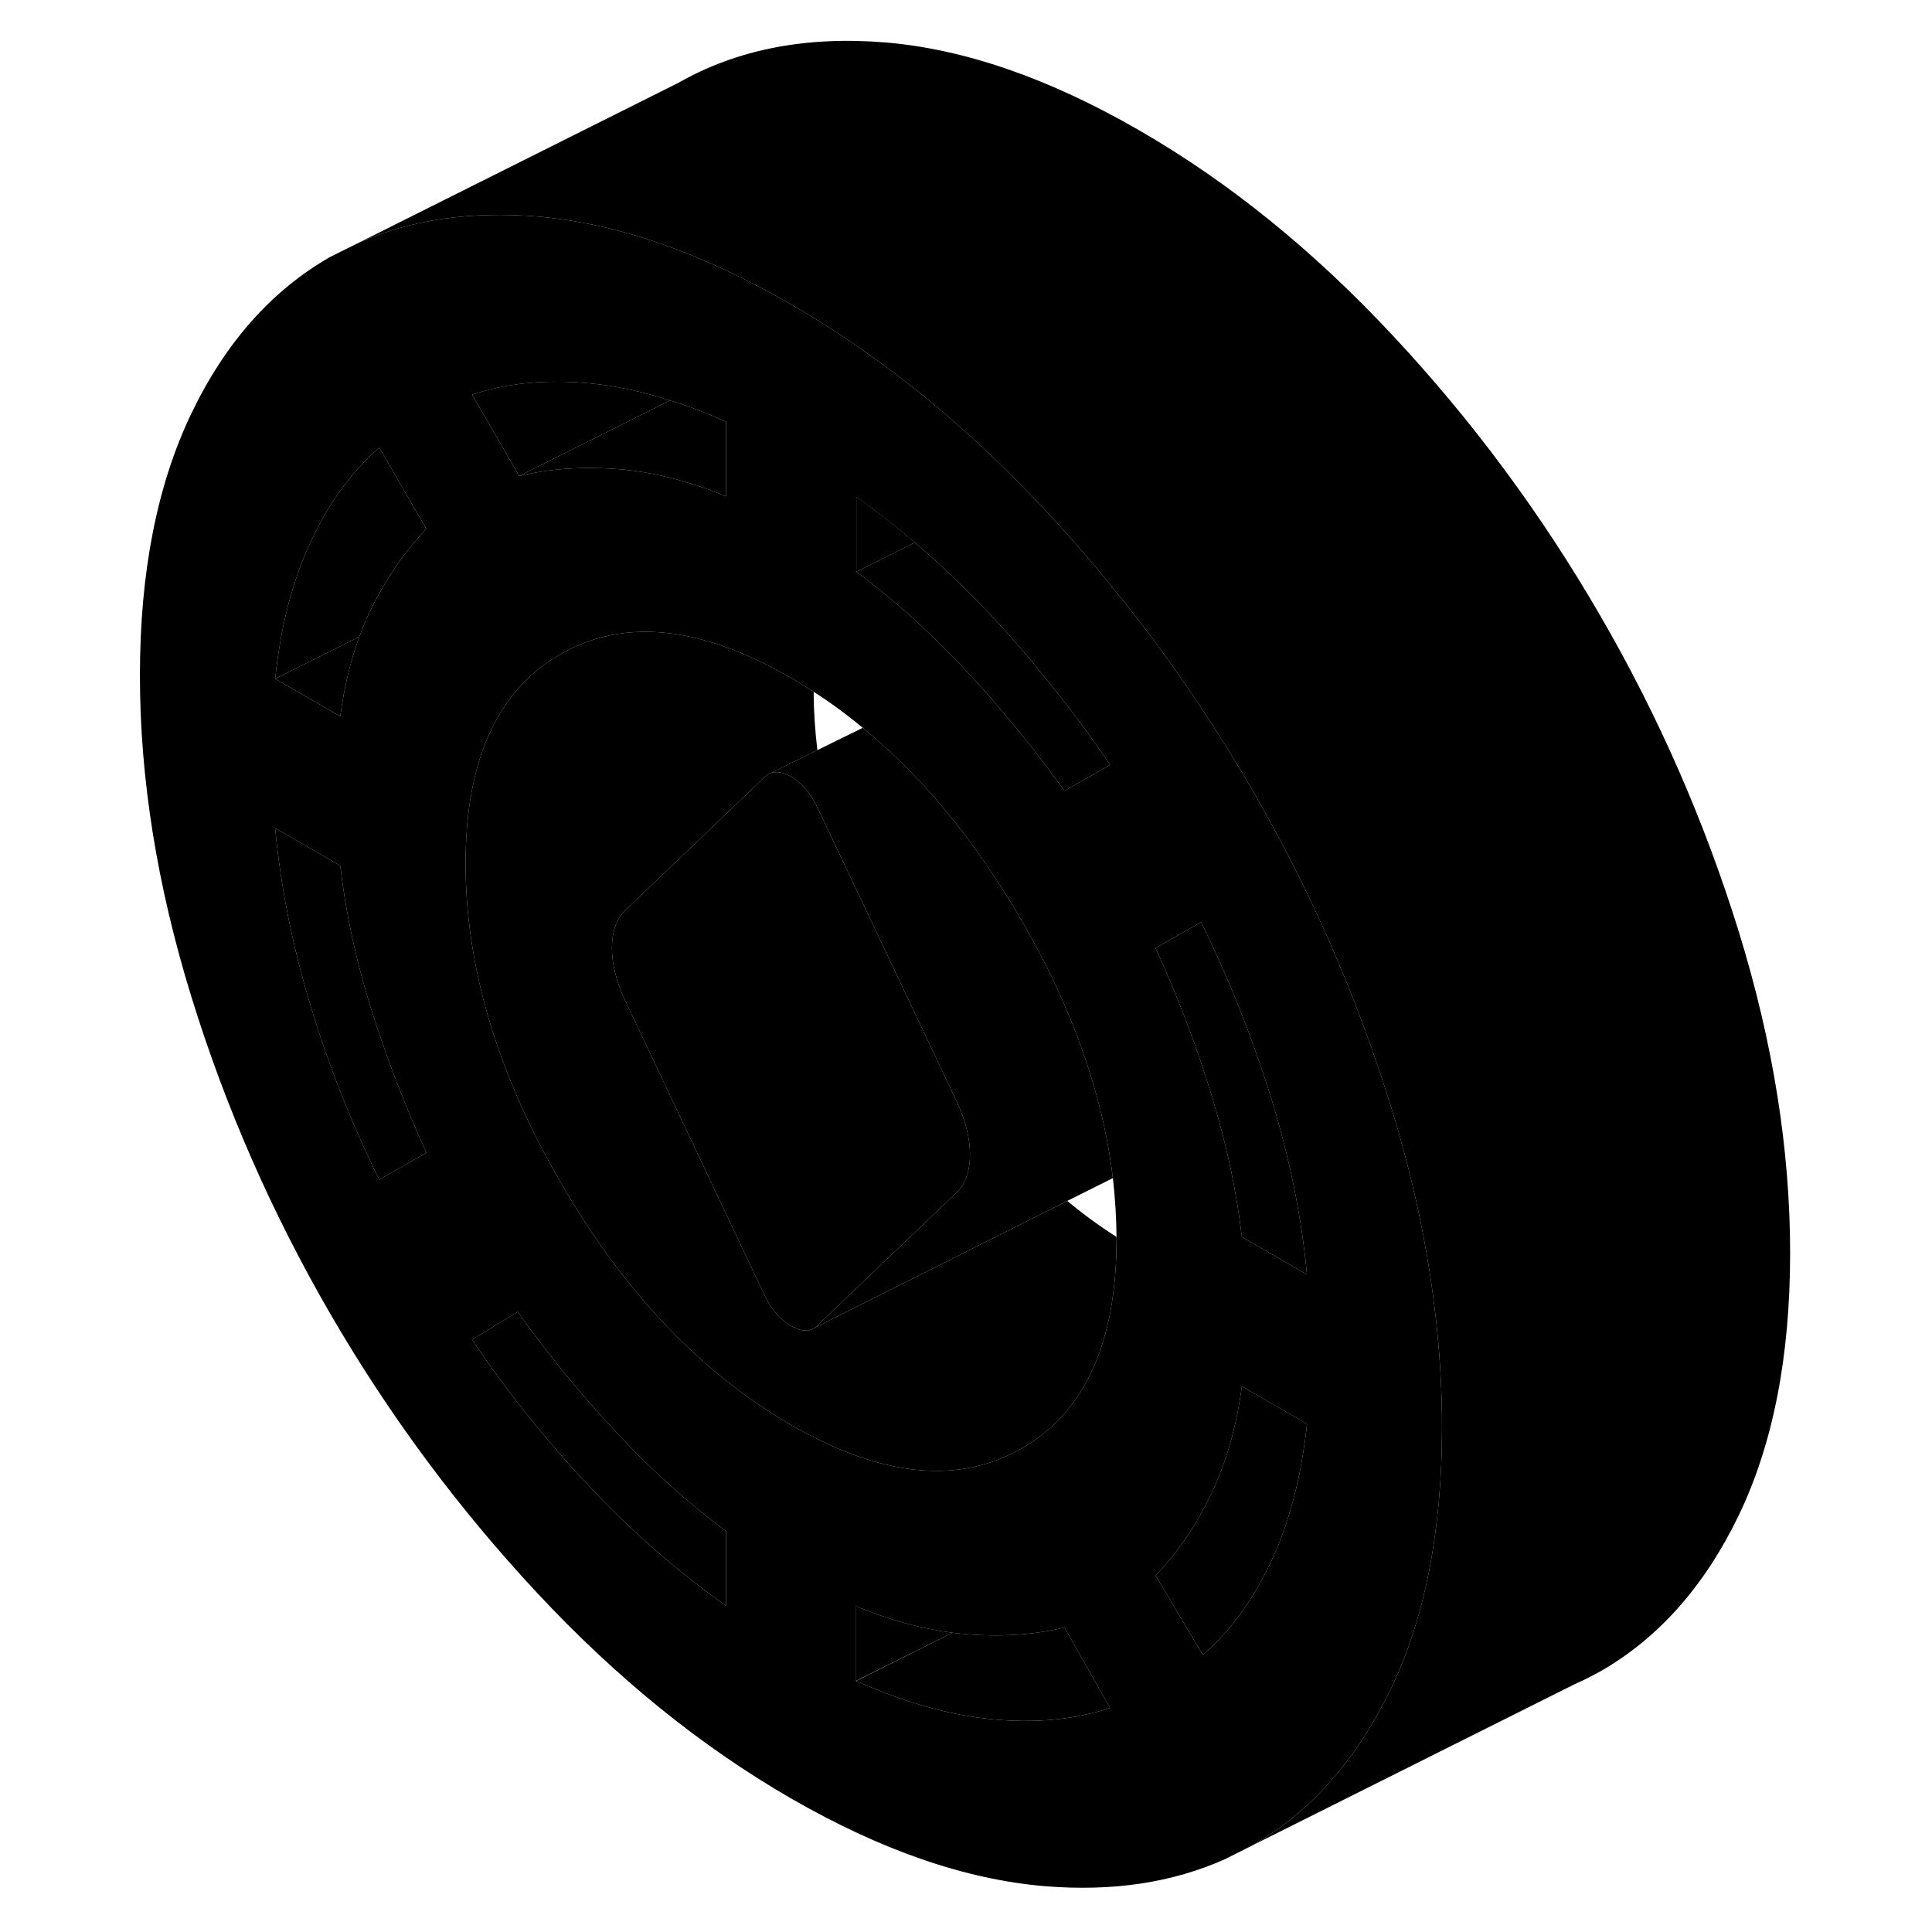 <svg width="48" height="48" viewBox="0 0 100 111" xmlns="http://www.w3.org/2000/svg" stroke-width="1px"
     stroke-linecap="round" stroke-linejoin="round">
    <path d="M65.849 79.647C65.539 81.977 64.949 84.046 64.069 85.867C63.199 87.686 62.139 89.237 60.889 90.516L63.609 95.087C65.229 93.666 66.549 91.837 67.579 89.606C67.799 89.136 67.999 88.647 68.189 88.136C68.189 88.117 68.209 88.087 68.209 88.067C68.249 87.957 68.289 87.847 68.329 87.737C68.369 87.626 68.409 87.516 68.439 87.397C68.519 87.147 68.599 86.897 68.669 86.636C68.669 86.636 68.672 86.63 68.679 86.617C68.749 86.367 68.819 86.126 68.879 85.867C68.939 85.647 68.989 85.427 69.039 85.197C69.089 85.016 69.119 84.837 69.159 84.647C69.199 84.477 69.229 84.296 69.259 84.117C69.329 83.776 69.379 83.436 69.429 83.076C69.449 82.947 69.469 82.817 69.489 82.677C69.529 82.397 69.559 82.097 69.589 81.806L65.849 79.647Z" class="pr-icon-iso-solid-stroke" stroke-linejoin="round"/>
    <path d="M76.189 70.547C75.729 68.247 75.139 65.917 74.409 63.557C72.439 57.197 69.779 51.117 66.409 45.317C65.459 43.687 64.469 42.087 63.429 40.537C62.019 38.417 60.519 36.357 58.929 34.377H58.919C57.529 32.627 56.069 30.927 54.529 29.287C53.559 28.247 52.579 27.257 51.579 26.297C47.899 22.777 44.019 19.837 39.949 17.487C35.059 14.667 30.449 13.007 26.129 12.517C25.869 12.487 25.609 12.457 25.359 12.437C21.539 12.127 18.119 12.617 15.129 13.937L13.479 14.757C10.119 16.677 7.449 19.677 5.489 23.767C3.529 27.857 2.539 32.867 2.539 38.807C2.539 44.747 3.529 50.887 5.489 57.247C7.449 63.607 10.119 69.687 13.479 75.487C16.849 81.297 20.809 86.637 25.359 91.517C29.909 96.397 34.769 100.337 39.949 103.327C45.119 106.307 49.979 107.987 54.529 108.367C58.419 108.687 61.869 108.167 64.899 106.807L66.409 106.047C69.429 104.327 71.869 101.747 73.759 98.287C73.989 97.887 74.199 97.467 74.409 97.037C76.369 92.947 77.349 87.937 77.349 81.997C77.349 78.267 76.959 74.447 76.189 70.547ZM43.689 28.547C43.999 28.767 44.309 28.987 44.609 29.207C45.439 29.827 46.249 30.477 47.059 31.167C48.579 32.467 50.069 33.887 51.499 35.417C52.059 36.027 52.619 36.637 53.159 37.267C53.549 37.707 53.929 38.157 54.279 38.617C55.699 40.317 57.029 42.097 58.279 43.947L55.659 45.437C54.499 43.827 53.289 42.277 52.009 40.787C51.429 40.087 50.819 39.407 50.199 38.747C50.139 38.667 50.069 38.597 49.999 38.527C49.489 37.977 48.979 37.457 48.459 36.947C48.259 36.747 48.059 36.557 47.859 36.367C47.279 35.807 46.699 35.277 46.109 34.777C45.709 34.437 45.309 34.107 44.909 33.787C44.509 33.457 44.109 33.147 43.699 32.847V28.547H43.689ZM22.989 22.297C24.669 21.927 26.469 21.837 28.399 22.027C29.879 22.167 31.409 22.497 32.999 23.007C34.039 23.327 35.119 23.737 36.209 24.227V28.517C34.029 27.617 31.939 27.097 29.939 26.947C27.949 26.797 26.079 26.927 24.329 27.347L22.729 24.577L21.619 22.677C22.069 22.527 22.519 22.407 22.989 22.297ZM16.289 67.777C14.669 64.477 13.339 61.117 12.319 57.697C11.289 54.277 10.619 50.907 10.309 47.577L14.049 49.737C14.359 52.427 14.949 55.157 15.819 57.957C16.699 60.747 17.759 63.507 18.999 66.227L16.289 67.777ZM15.819 34.997C15.569 35.497 15.349 36.027 15.149 36.577C14.639 37.957 14.269 39.497 14.049 41.157L10.309 38.997C10.619 36.027 11.289 33.427 12.319 31.197C13.339 28.967 14.669 27.137 16.289 25.717L18.999 30.387C17.759 31.677 16.699 33.207 15.819 34.997ZM36.209 92.257C33.459 90.317 30.859 88.047 28.399 85.437C25.939 82.837 23.679 80.017 21.619 76.967L24.239 75.367C25.979 77.807 27.869 80.107 29.899 82.277C31.919 84.457 34.029 86.347 36.209 87.967V92.257ZM51.499 98.777C49.029 98.537 46.429 97.797 43.689 96.577V92.287C45.589 93.067 47.429 93.577 49.219 93.807C49.479 93.837 49.739 93.867 49.999 93.887C52.029 94.057 53.909 93.927 55.659 93.507L58.279 98.127C56.219 98.807 53.959 99.017 51.499 98.777ZM58.649 71.197C58.649 77.137 56.829 81.147 53.179 83.227C51.679 84.077 50.069 84.507 48.319 84.507H48.309C45.779 84.507 42.999 83.627 39.949 81.867C34.769 78.877 30.359 74.237 26.719 67.947C23.069 61.657 21.249 55.547 21.249 49.607C21.249 45.627 22.069 42.517 23.709 40.267C24.509 39.157 25.509 38.267 26.719 37.577C30.359 35.497 34.769 35.957 39.949 38.947C40.389 39.197 40.819 39.467 41.249 39.747C42.219 40.367 43.159 41.057 44.069 41.817C47.089 44.287 49.799 47.427 52.189 51.237C52.529 51.767 52.859 52.307 53.179 52.857C54.909 55.827 56.219 58.767 57.119 61.647C57.769 63.687 58.199 65.697 58.439 67.687C58.569 68.817 58.639 69.947 58.649 71.067V71.197ZM69.489 82.677C69.469 82.817 69.449 82.947 69.429 83.077C69.379 83.437 69.329 83.777 69.259 84.117C69.229 84.297 69.199 84.477 69.159 84.647C69.119 84.837 69.089 85.017 69.039 85.197C68.989 85.427 68.939 85.647 68.879 85.867C68.819 86.127 68.749 86.367 68.679 86.617C68.679 86.617 68.676 86.623 68.669 86.637C68.599 86.897 68.529 87.147 68.439 87.397C68.409 87.517 68.369 87.627 68.329 87.737C68.289 87.847 68.249 87.957 68.209 88.067C68.209 88.087 68.199 88.117 68.189 88.137C67.999 88.647 67.799 89.137 67.579 89.607C66.549 91.837 65.229 93.667 63.609 95.087L60.889 90.517C62.139 89.237 63.199 87.687 64.069 85.867C64.949 84.047 65.539 81.977 65.849 79.647L69.589 81.807C69.559 82.097 69.529 82.397 69.489 82.677ZM65.849 71.067C65.559 68.587 65.039 66.057 64.269 63.467C64.209 63.247 64.139 63.017 64.069 62.797C63.199 59.967 62.139 57.187 60.889 54.467L63.509 52.977C64.799 55.617 65.919 58.287 66.849 61.007C67.089 61.697 67.319 62.387 67.529 63.077C68.589 66.517 69.279 69.897 69.589 73.227L65.849 71.067Z" class="pr-icon-iso-solid-stroke" stroke-linejoin="round"/>
    <path d="M18.999 66.227L16.289 67.777C14.669 64.477 13.338 61.117 12.319 57.697C11.289 54.277 10.619 50.907 10.309 47.577L14.049 49.737C14.359 52.427 14.948 55.157 15.819 57.957C16.698 60.747 17.759 63.507 18.999 66.227Z" class="pr-icon-iso-solid-stroke" stroke-linejoin="round"/>
    <path d="M36.209 87.967V92.257C33.459 90.317 30.859 88.047 28.399 85.437C25.939 82.837 23.679 80.017 21.619 76.967L24.239 75.367C25.979 77.807 27.869 80.107 29.899 82.277C31.919 84.457 34.029 86.347 36.209 87.967Z" class="pr-icon-iso-solid-stroke" stroke-linejoin="round"/>
    <path d="M49.219 93.807L43.69 96.567V92.287C45.59 93.067 47.429 93.577 49.219 93.807Z" class="pr-icon-iso-solid-stroke" stroke-linejoin="round"/>
    <path d="M58.279 98.127C56.219 98.807 53.959 99.017 51.499 98.777C49.029 98.537 46.429 97.797 43.69 96.577L49.219 93.807C49.479 93.837 49.739 93.867 49.999 93.887C52.029 94.057 53.909 93.927 55.659 93.507L58.279 98.127Z" class="pr-icon-iso-solid-stroke" stroke-linejoin="round"/>
    <path d="M15.149 36.577C14.639 37.957 14.269 39.497 14.049 41.157L10.309 38.997L15.149 36.577Z" class="pr-icon-iso-solid-stroke" stroke-linejoin="round"/>
    <path d="M18.999 30.387C17.759 31.677 16.698 33.207 15.819 34.997C15.569 35.497 15.349 36.027 15.149 36.577L10.309 38.997C10.619 36.027 11.289 33.427 12.319 31.197C13.338 28.967 14.669 27.137 16.289 25.717L18.999 30.387Z" class="pr-icon-iso-solid-stroke" stroke-linejoin="round"/>
    <path d="M69.589 73.227L65.849 71.067C65.559 68.587 65.039 66.057 64.269 63.467C64.209 63.247 64.139 63.017 64.069 62.797C63.199 59.967 62.139 57.187 60.889 54.467L63.509 52.977C64.799 55.617 65.919 58.286 66.849 61.007C67.089 61.697 67.319 62.386 67.529 63.077C68.589 66.516 69.279 69.897 69.589 73.227Z" class="pr-icon-iso-solid-stroke" stroke-linejoin="round"/>
    <path d="M47.059 31.167L43.699 32.847V28.547C44.009 28.767 44.319 28.987 44.619 29.207C45.449 29.827 46.259 30.477 47.069 31.167H47.059Z" class="pr-icon-iso-solid-stroke" stroke-linejoin="round"/>
    <path d="M58.279 43.947L55.659 45.437C54.499 43.827 53.289 42.277 52.009 40.787C51.429 40.087 50.819 39.407 50.199 38.747C50.139 38.667 50.069 38.597 49.999 38.527C49.489 37.977 48.979 37.457 48.459 36.947C48.259 36.747 48.059 36.557 47.859 36.367C47.279 35.807 46.699 35.277 46.109 34.777C45.709 34.437 45.309 34.107 44.909 33.787C44.509 33.457 44.109 33.147 43.699 32.847L47.059 31.167C48.579 32.467 50.069 33.887 51.499 35.417C52.059 36.027 52.619 36.637 53.159 37.267C53.549 37.707 53.929 38.157 54.279 38.617C55.699 40.317 57.029 42.097 58.279 43.947Z" class="pr-icon-iso-solid-stroke" stroke-linejoin="round"/>
    <path d="M50.229 66.337C50.229 67.267 49.979 67.987 49.489 68.487L41.439 76.177C41.389 76.217 41.339 76.257 41.289 76.297L41.109 76.387C41.059 76.407 41.019 76.417 40.969 76.427C40.679 76.487 40.339 76.397 39.949 76.177C39.319 75.817 38.829 75.237 38.449 74.457L36.469 70.277L30.409 57.467C29.909 56.397 29.659 55.397 29.659 54.467C29.659 53.537 29.909 52.817 30.409 52.317L38.449 44.627C38.539 44.547 38.629 44.487 38.739 44.437H38.749L38.809 44.407C38.809 44.407 38.889 44.387 38.939 44.377H38.959C39.239 44.327 39.569 44.407 39.949 44.627C40.569 44.987 41.069 45.567 41.439 46.347L42.799 49.207L47.709 59.577L49.489 63.337C49.979 64.407 50.229 65.407 50.229 66.337Z" class="pr-icon-iso-solid-stroke" stroke-linejoin="round"/>
    <path d="M58.439 67.686L55.819 68.996L41.289 76.296C41.339 76.256 41.389 76.216 41.439 76.177L49.489 68.487C49.979 67.987 50.229 67.266 50.229 66.336C50.229 65.406 49.979 64.406 49.489 63.336L47.709 59.576L42.799 49.206L41.439 46.346C41.069 45.566 40.569 44.986 39.949 44.626C39.569 44.406 39.239 44.326 38.959 44.376H38.939C38.889 44.386 38.849 44.396 38.809 44.406L41.459 43.096L44.069 41.816C47.089 44.286 49.799 47.426 52.189 51.236C52.529 51.767 52.859 52.306 53.179 52.856C54.909 55.826 56.219 58.766 57.119 61.646C57.769 63.686 58.199 65.696 58.439 67.686Z" class="pr-icon-iso-solid-stroke" stroke-linejoin="round"/>
    <path d="M58.649 71.067V71.197C58.649 77.137 56.829 81.147 53.179 83.227C51.679 84.077 50.069 84.507 48.319 84.507H48.309C45.779 84.507 42.999 83.627 39.949 81.867C34.769 78.877 30.359 74.237 26.719 67.947C23.069 61.657 21.249 55.547 21.249 49.607C21.249 45.627 22.069 42.517 23.709 40.267C24.509 39.157 25.509 38.267 26.719 37.577C30.359 35.497 34.769 35.957 39.949 38.947C40.389 39.197 40.819 39.467 41.249 39.747C41.249 40.857 41.329 41.977 41.459 43.097L38.809 44.407L38.749 44.437H38.739C38.629 44.487 38.539 44.547 38.449 44.627L30.409 52.317C29.909 52.817 29.659 53.537 29.659 54.467C29.659 55.397 29.909 56.397 30.409 57.467L36.469 70.277L38.449 74.457C38.829 75.237 39.319 75.817 39.949 76.177C40.339 76.397 40.679 76.487 40.969 76.427C41.019 76.417 41.059 76.407 41.109 76.387L41.289 76.297L55.819 68.997C56.729 69.757 57.679 70.447 58.649 71.067Z" class="pr-icon-iso-solid-stroke" stroke-linejoin="round"/>
    <path d="M38.939 44.377C38.869 44.387 38.809 44.407 38.749 44.437L38.809 44.407C38.809 44.407 38.889 44.387 38.939 44.377Z" class="pr-icon-iso-solid-stroke" stroke-linejoin="round"/>
    <path d="M32.999 23.006L24.329 27.346L22.729 24.576L21.619 22.676C22.069 22.526 22.519 22.406 22.989 22.296C24.669 21.926 26.469 21.836 28.399 22.026C29.879 22.166 31.409 22.496 32.999 23.006Z" class="pr-icon-iso-solid-stroke" stroke-linejoin="round"/>
    <path d="M36.209 24.227V28.517C34.029 27.617 31.939 27.097 29.939 26.947C27.949 26.797 26.079 26.927 24.329 27.347L32.999 23.007C34.039 23.327 35.119 23.737 36.209 24.227Z" class="pr-icon-iso-solid-stroke" stroke-linejoin="round"/>
    <path d="M97.349 71.997C97.349 77.937 96.369 82.947 94.409 87.037C92.439 91.127 89.779 94.127 86.409 96.047C86.219 96.147 86.029 96.247 85.839 96.347C85.599 96.477 85.359 96.587 85.109 96.697L84.819 96.837L66.409 106.047C69.429 104.327 71.869 101.747 73.759 98.287C73.989 97.887 74.199 97.467 74.409 97.037C76.369 92.947 77.349 87.937 77.349 81.997C77.349 78.267 76.959 74.447 76.189 70.547C75.729 68.247 75.139 65.917 74.409 63.557C72.439 57.197 69.779 51.117 66.409 45.317C65.459 43.687 64.469 42.087 63.429 40.537C62.019 38.417 60.519 36.357 58.929 34.377H58.919C57.529 32.627 56.069 30.927 54.529 29.287C53.559 28.247 52.579 27.257 51.579 26.297C47.899 22.777 44.019 19.837 39.949 17.487C35.059 14.667 30.449 13.007 26.129 12.517C25.869 12.487 25.609 12.457 25.359 12.437C21.539 12.127 18.119 12.617 15.129 13.937L33.479 4.757C36.849 2.837 40.809 2.067 45.359 2.437C49.909 2.817 54.769 4.497 59.949 7.487C65.119 10.467 69.979 14.407 74.529 19.287C79.089 24.167 83.039 29.507 86.409 35.317C89.779 41.117 92.439 47.197 94.409 53.557C96.369 59.917 97.349 66.057 97.349 71.997Z" class="pr-icon-iso-solid-stroke" stroke-linejoin="round"/>
    <path d="M68.679 86.617L60.889 90.517" class="pr-icon-iso-solid-stroke" stroke-linejoin="round"/>
</svg>